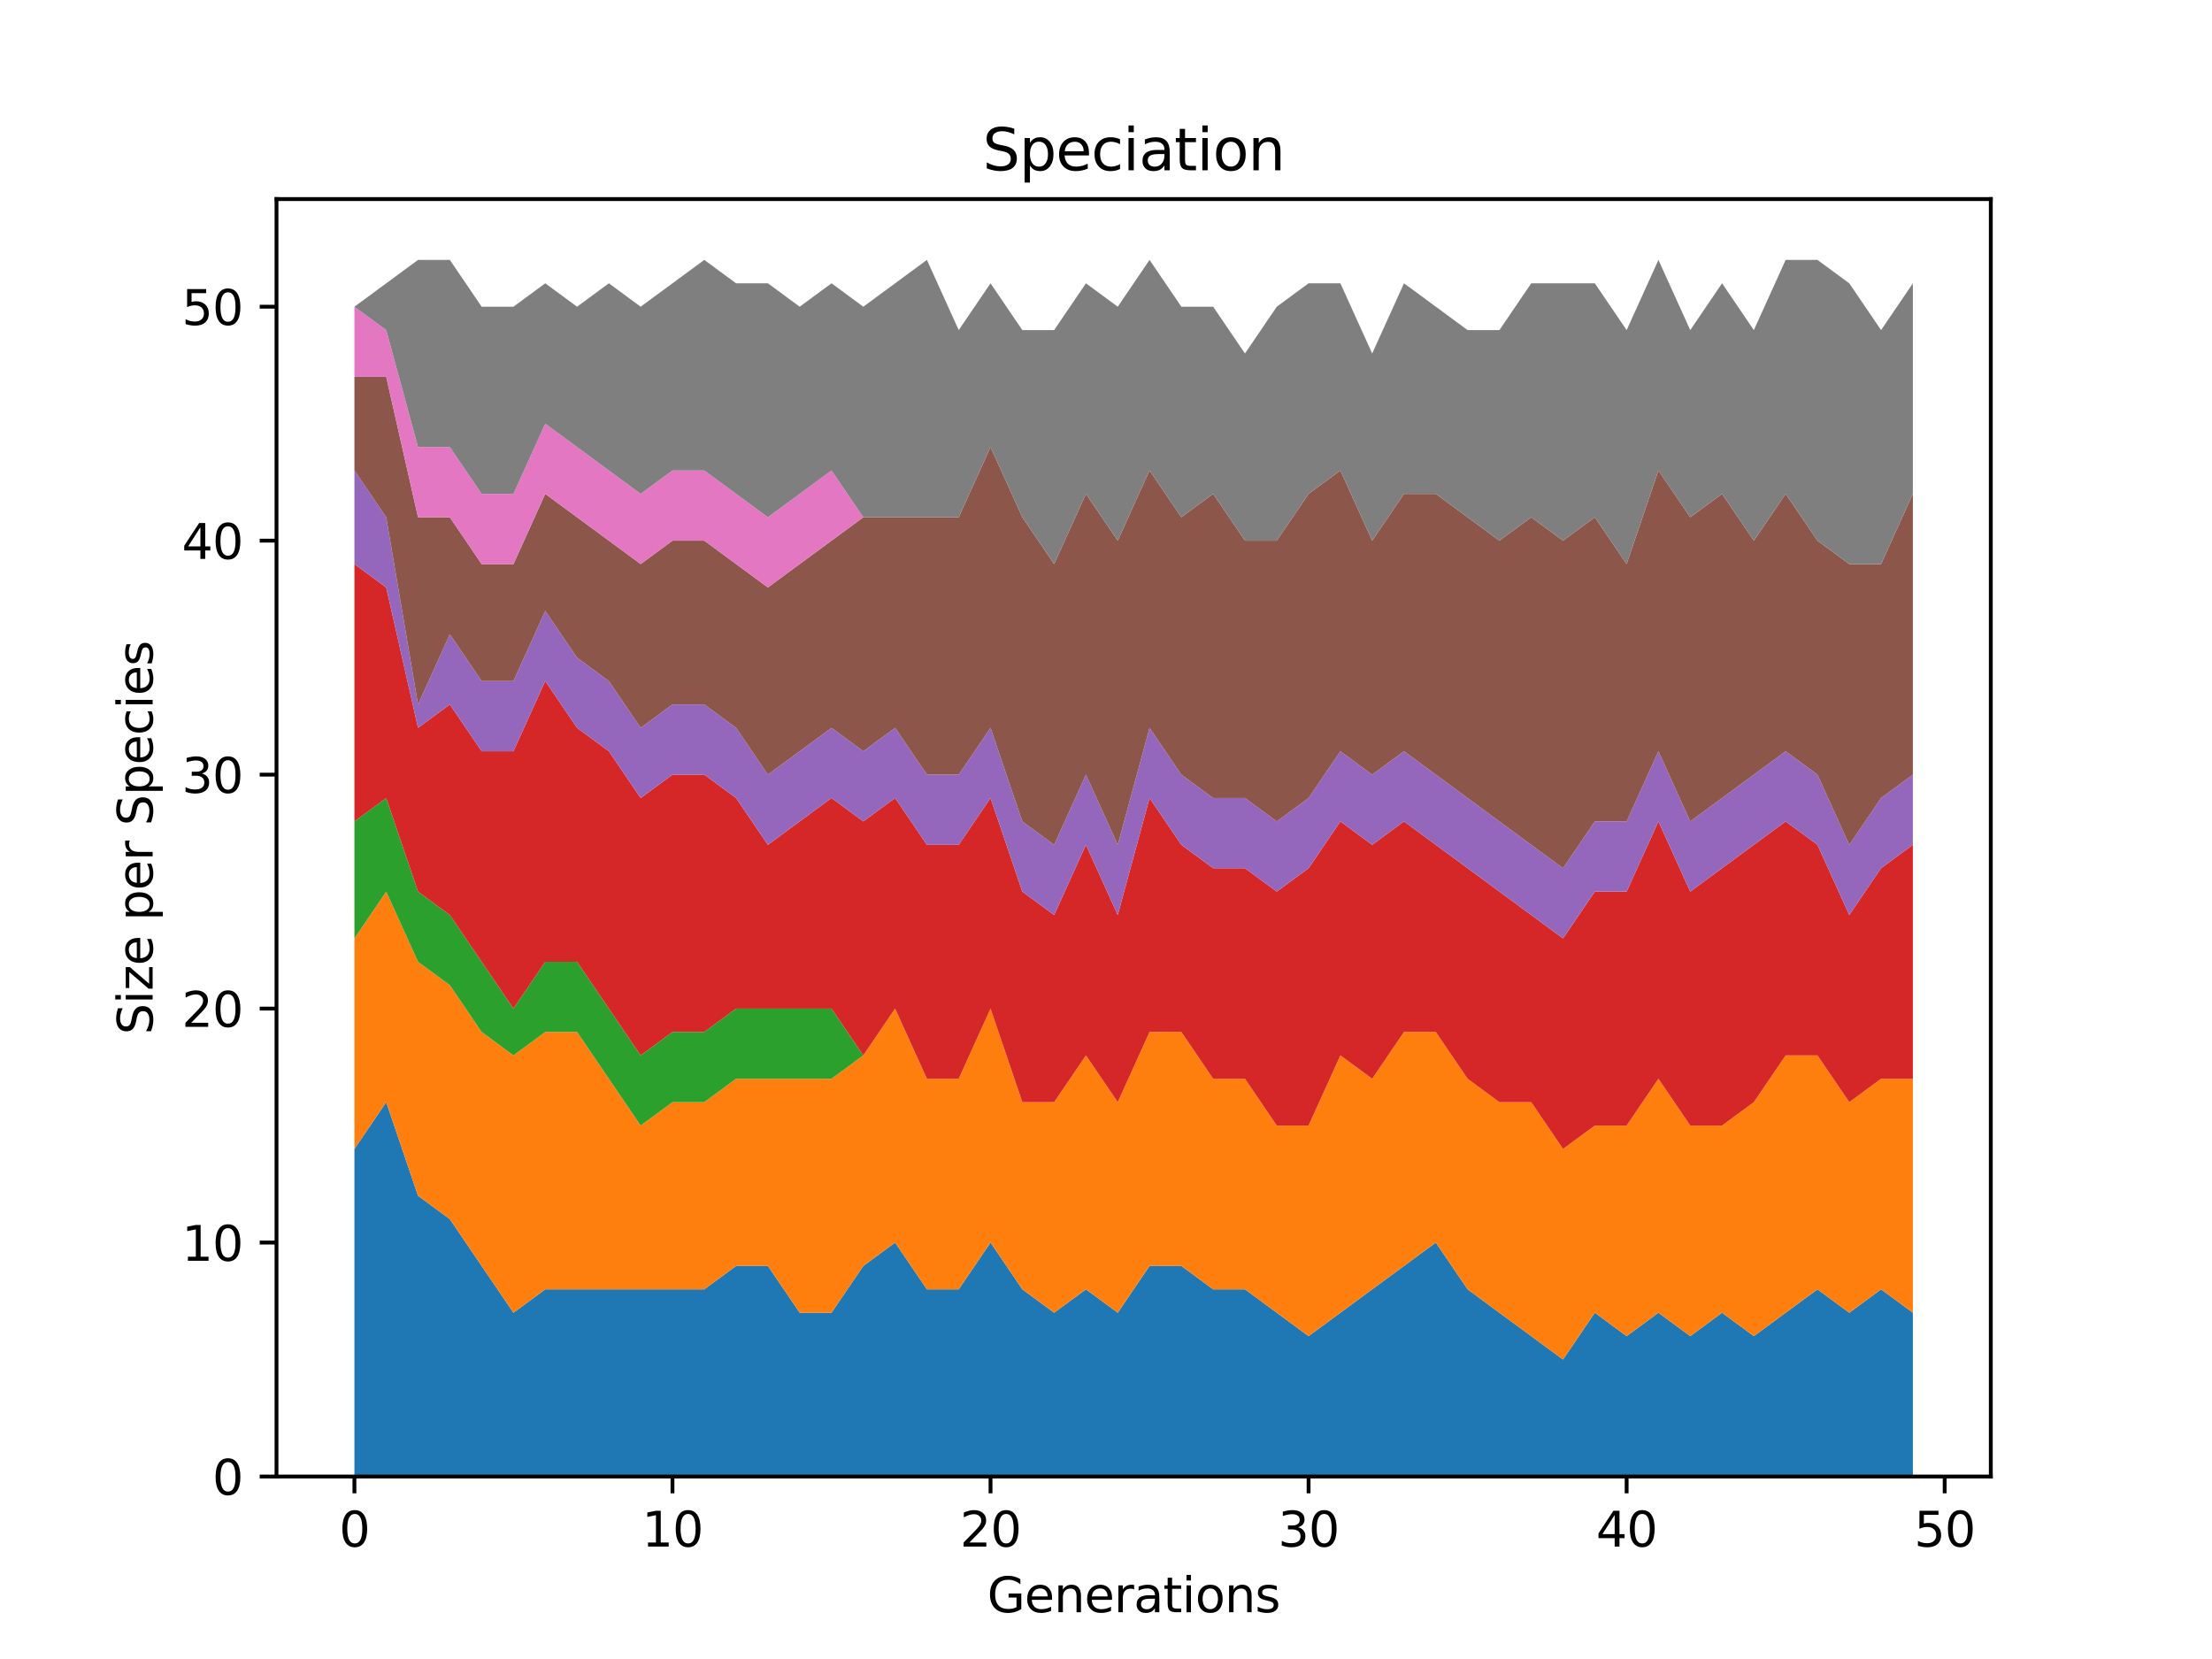 <?xml version="1.0" encoding="utf-8" standalone="no"?>
<!DOCTYPE svg PUBLIC "-//W3C//DTD SVG 1.1//EN"
  "http://www.w3.org/Graphics/SVG/1.1/DTD/svg11.dtd">
<svg height="345.6pt" version="1.1" viewBox="0 0 460.8 345.6" width="460.8pt" xmlns="http://www.w3.org/2000/svg" xmlns:xlink="http://www.w3.org/1999/xlink">
 <defs>
  <style type="text/css">*{stroke-linecap:butt;stroke-linejoin:round;}</style>
 </defs>
 <g id="figure_1">
  <g id="patch_1">
   <path d="M 0 345.6 
L 460.8 345.6 
L 460.8 0 
L 0 0 
z
" style="fill:#ffffff;"/>
  </g>
  <g id="axes_1">
   <g id="patch_2">
    <path d="M 57.6 307.584 
L 414.72 307.584 
L 414.72 41.472 
L 57.6 41.472 
z
" style="fill:#ffffff;"/>
   </g>
   <g id="PolyCollection_1">
    <path clip-path="url(#p1afe4c64e4)" d="M 73.833 239.35 
L 73.833 307.584 
L 80.458 307.584 
L 87.084 307.584 
L 93.71 307.584 
L 100.335 307.584 
L 106.961 307.584 
L 113.586 307.584 
L 120.212 307.584 
L 126.838 307.584 
L 133.463 307.584 
L 140.089 307.584 
L 146.714 307.584 
L 153.34 307.584 
L 159.966 307.584 
L 166.591 307.584 
L 173.217 307.584 
L 179.842 307.584 
L 186.468 307.584 
L 193.094 307.584 
L 199.719 307.584 
L 206.345 307.584 
L 212.97 307.584 
L 219.596 307.584 
L 226.222 307.584 
L 232.847 307.584 
L 239.473 307.584 
L 246.098 307.584 
L 252.724 307.584 
L 259.35 307.584 
L 265.975 307.584 
L 272.601 307.584 
L 279.226 307.584 
L 285.852 307.584 
L 292.478 307.584 
L 299.103 307.584 
L 305.729 307.584 
L 312.354 307.584 
L 318.98 307.584 
L 325.606 307.584 
L 332.231 307.584 
L 338.857 307.584 
L 345.482 307.584 
L 352.108 307.584 
L 358.734 307.584 
L 365.359 307.584 
L 371.985 307.584 
L 378.61 307.584 
L 385.236 307.584 
L 391.862 307.584 
L 398.487 307.584 
L 398.487 273.467 
L 398.487 273.467 
L 391.862 268.593 
L 385.236 273.467 
L 378.61 268.593 
L 371.985 273.467 
L 365.359 278.341 
L 358.734 273.467 
L 352.108 278.341 
L 345.482 273.467 
L 338.857 278.341 
L 332.231 273.467 
L 325.606 283.215 
L 318.98 278.341 
L 312.354 273.467 
L 305.729 268.593 
L 299.103 258.846 
L 292.478 263.719 
L 285.852 268.593 
L 279.226 273.467 
L 272.601 278.341 
L 265.975 273.467 
L 259.35 268.593 
L 252.724 268.593 
L 246.098 263.719 
L 239.473 263.719 
L 232.847 273.467 
L 226.222 268.593 
L 219.596 273.467 
L 212.97 268.593 
L 206.345 258.846 
L 199.719 268.593 
L 193.094 268.593 
L 186.468 258.846 
L 179.842 263.719 
L 173.217 273.467 
L 166.591 273.467 
L 159.966 263.719 
L 153.34 263.719 
L 146.714 268.593 
L 140.089 268.593 
L 133.463 268.593 
L 126.838 268.593 
L 120.212 268.593 
L 113.586 268.593 
L 106.961 273.467 
L 100.335 263.719 
L 93.71 253.972 
L 87.084 249.098 
L 80.458 229.602 
L 73.833 239.35 
z
" style="fill:#1f77b4;"/>
   </g>
   <g id="PolyCollection_2">
    <path clip-path="url(#p1afe4c64e4)" d="M 73.833 195.486 
L 73.833 239.35 
L 80.458 229.602 
L 87.084 249.098 
L 93.71 253.972 
L 100.335 263.719 
L 106.961 273.467 
L 113.586 268.593 
L 120.212 268.593 
L 126.838 268.593 
L 133.463 268.593 
L 140.089 268.593 
L 146.714 268.593 
L 153.34 263.719 
L 159.966 263.719 
L 166.591 273.467 
L 173.217 273.467 
L 179.842 263.719 
L 186.468 258.846 
L 193.094 268.593 
L 199.719 268.593 
L 206.345 258.846 
L 212.97 268.593 
L 219.596 273.467 
L 226.222 268.593 
L 232.847 273.467 
L 239.473 263.719 
L 246.098 263.719 
L 252.724 268.593 
L 259.35 268.593 
L 265.975 273.467 
L 272.601 278.341 
L 279.226 273.467 
L 285.852 268.593 
L 292.478 263.719 
L 299.103 258.846 
L 305.729 268.593 
L 312.354 273.467 
L 318.98 278.341 
L 325.606 283.215 
L 332.231 273.467 
L 338.857 278.341 
L 345.482 273.467 
L 352.108 278.341 
L 358.734 273.467 
L 365.359 278.341 
L 371.985 273.467 
L 378.61 268.593 
L 385.236 273.467 
L 391.862 268.593 
L 398.487 273.467 
L 398.487 224.729 
L 398.487 224.729 
L 391.862 224.729 
L 385.236 229.602 
L 378.61 219.855 
L 371.985 219.855 
L 365.359 229.602 
L 358.734 234.476 
L 352.108 234.476 
L 345.482 224.729 
L 338.857 234.476 
L 332.231 234.476 
L 325.606 239.35 
L 318.98 229.602 
L 312.354 229.602 
L 305.729 224.729 
L 299.103 214.981 
L 292.478 214.981 
L 285.852 224.729 
L 279.226 219.855 
L 272.601 234.476 
L 265.975 234.476 
L 259.35 224.729 
L 252.724 224.729 
L 246.098 214.981 
L 239.473 214.981 
L 232.847 229.602 
L 226.222 219.855 
L 219.596 229.602 
L 212.97 229.602 
L 206.345 210.107 
L 199.719 224.729 
L 193.094 224.729 
L 186.468 210.107 
L 179.842 219.855 
L 173.217 224.729 
L 166.591 224.729 
L 159.966 224.729 
L 153.34 224.729 
L 146.714 229.602 
L 140.089 229.602 
L 133.463 234.476 
L 126.838 224.729 
L 120.212 214.981 
L 113.586 214.981 
L 106.961 219.855 
L 100.335 214.981 
L 93.71 205.233 
L 87.084 200.359 
L 80.458 185.738 
L 73.833 195.486 
z
" style="fill:#ff7f0e;"/>
   </g>
   <g id="PolyCollection_3">
    <path clip-path="url(#p1afe4c64e4)" d="M 73.833 171.116 
L 73.833 195.486 
L 80.458 185.738 
L 87.084 200.359 
L 93.71 205.233 
L 100.335 214.981 
L 106.961 219.855 
L 113.586 214.981 
L 120.212 214.981 
L 126.838 224.729 
L 133.463 234.476 
L 140.089 229.602 
L 146.714 229.602 
L 153.34 224.729 
L 159.966 224.729 
L 166.591 224.729 
L 173.217 224.729 
L 179.842 219.855 
L 186.468 210.107 
L 193.094 224.729 
L 199.719 224.729 
L 206.345 210.107 
L 212.97 229.602 
L 219.596 229.602 
L 226.222 219.855 
L 232.847 229.602 
L 239.473 214.981 
L 246.098 214.981 
L 252.724 224.729 
L 259.35 224.729 
L 265.975 234.476 
L 272.601 234.476 
L 279.226 219.855 
L 285.852 224.729 
L 292.478 214.981 
L 299.103 214.981 
L 305.729 224.729 
L 312.354 229.602 
L 318.98 229.602 
L 325.606 239.35 
L 332.231 234.476 
L 338.857 234.476 
L 345.482 224.729 
L 352.108 234.476 
L 358.734 234.476 
L 365.359 229.602 
L 371.985 219.855 
L 378.61 219.855 
L 385.236 229.602 
L 391.862 224.729 
L 398.487 224.729 
L 398.487 224.729 
L 398.487 224.729 
L 391.862 224.729 
L 385.236 229.602 
L 378.61 219.855 
L 371.985 219.855 
L 365.359 229.602 
L 358.734 234.476 
L 352.108 234.476 
L 345.482 224.729 
L 338.857 234.476 
L 332.231 234.476 
L 325.606 239.35 
L 318.98 229.602 
L 312.354 229.602 
L 305.729 224.729 
L 299.103 214.981 
L 292.478 214.981 
L 285.852 224.729 
L 279.226 219.855 
L 272.601 234.476 
L 265.975 234.476 
L 259.35 224.729 
L 252.724 224.729 
L 246.098 214.981 
L 239.473 214.981 
L 232.847 229.602 
L 226.222 219.855 
L 219.596 229.602 
L 212.97 229.602 
L 206.345 210.107 
L 199.719 224.729 
L 193.094 224.729 
L 186.468 210.107 
L 179.842 219.855 
L 173.217 210.107 
L 166.591 210.107 
L 159.966 210.107 
L 153.34 210.107 
L 146.714 214.981 
L 140.089 214.981 
L 133.463 219.855 
L 126.838 210.107 
L 120.212 200.359 
L 113.586 200.359 
L 106.961 210.107 
L 100.335 200.359 
L 93.71 190.612 
L 87.084 185.738 
L 80.458 166.242 
L 73.833 171.116 
z
" style="fill:#2ca02c;"/>
   </g>
   <g id="PolyCollection_4">
    <path clip-path="url(#p1afe4c64e4)" d="M 73.833 117.504 
L 73.833 171.116 
L 80.458 166.242 
L 87.084 185.738 
L 93.71 190.612 
L 100.335 200.359 
L 106.961 210.107 
L 113.586 200.359 
L 120.212 200.359 
L 126.838 210.107 
L 133.463 219.855 
L 140.089 214.981 
L 146.714 214.981 
L 153.34 210.107 
L 159.966 210.107 
L 166.591 210.107 
L 173.217 210.107 
L 179.842 219.855 
L 186.468 210.107 
L 193.094 224.729 
L 199.719 224.729 
L 206.345 210.107 
L 212.97 229.602 
L 219.596 229.602 
L 226.222 219.855 
L 232.847 229.602 
L 239.473 214.981 
L 246.098 214.981 
L 252.724 224.729 
L 259.35 224.729 
L 265.975 234.476 
L 272.601 234.476 
L 279.226 219.855 
L 285.852 224.729 
L 292.478 214.981 
L 299.103 214.981 
L 305.729 224.729 
L 312.354 229.602 
L 318.98 229.602 
L 325.606 239.35 
L 332.231 234.476 
L 338.857 234.476 
L 345.482 224.729 
L 352.108 234.476 
L 358.734 234.476 
L 365.359 229.602 
L 371.985 219.855 
L 378.61 219.855 
L 385.236 229.602 
L 391.862 224.729 
L 398.487 224.729 
L 398.487 175.99 
L 398.487 175.99 
L 391.862 180.864 
L 385.236 190.612 
L 378.61 175.99 
L 371.985 171.116 
L 365.359 175.99 
L 358.734 180.864 
L 352.108 185.738 
L 345.482 171.116 
L 338.857 185.738 
L 332.231 185.738 
L 325.606 195.486 
L 318.98 190.612 
L 312.354 185.738 
L 305.729 180.864 
L 299.103 175.99 
L 292.478 171.116 
L 285.852 175.99 
L 279.226 171.116 
L 272.601 180.864 
L 265.975 185.738 
L 259.35 180.864 
L 252.724 180.864 
L 246.098 175.99 
L 239.473 166.242 
L 232.847 190.612 
L 226.222 175.99 
L 219.596 190.612 
L 212.97 185.738 
L 206.345 166.242 
L 199.719 175.99 
L 193.094 175.99 
L 186.468 166.242 
L 179.842 171.116 
L 173.217 166.242 
L 166.591 171.116 
L 159.966 175.99 
L 153.34 166.242 
L 146.714 161.369 
L 140.089 161.369 
L 133.463 166.242 
L 126.838 156.495 
L 120.212 151.621 
L 113.586 141.873 
L 106.961 156.495 
L 100.335 156.495 
L 93.71 146.747 
L 87.084 151.621 
L 80.458 122.378 
L 73.833 117.504 
z
" style="fill:#d62728;"/>
   </g>
   <g id="PolyCollection_5">
    <path clip-path="url(#p1afe4c64e4)" d="M 73.833 98.009 
L 73.833 117.504 
L 80.458 122.378 
L 87.084 151.621 
L 93.71 146.747 
L 100.335 156.495 
L 106.961 156.495 
L 113.586 141.873 
L 120.212 151.621 
L 126.838 156.495 
L 133.463 166.242 
L 140.089 161.369 
L 146.714 161.369 
L 153.34 166.242 
L 159.966 175.99 
L 166.591 171.116 
L 173.217 166.242 
L 179.842 171.116 
L 186.468 166.242 
L 193.094 175.99 
L 199.719 175.99 
L 206.345 166.242 
L 212.97 185.738 
L 219.596 190.612 
L 226.222 175.99 
L 232.847 190.612 
L 239.473 166.242 
L 246.098 175.99 
L 252.724 180.864 
L 259.35 180.864 
L 265.975 185.738 
L 272.601 180.864 
L 279.226 171.116 
L 285.852 175.99 
L 292.478 171.116 
L 299.103 175.99 
L 305.729 180.864 
L 312.354 185.738 
L 318.98 190.612 
L 325.606 195.486 
L 332.231 185.738 
L 338.857 185.738 
L 345.482 171.116 
L 352.108 185.738 
L 358.734 180.864 
L 365.359 175.99 
L 371.985 171.116 
L 378.61 175.99 
L 385.236 190.612 
L 391.862 180.864 
L 398.487 175.99 
L 398.487 161.369 
L 398.487 161.369 
L 391.862 166.242 
L 385.236 175.99 
L 378.61 161.369 
L 371.985 156.495 
L 365.359 161.369 
L 358.734 166.242 
L 352.108 171.116 
L 345.482 156.495 
L 338.857 171.116 
L 332.231 171.116 
L 325.606 180.864 
L 318.98 175.99 
L 312.354 171.116 
L 305.729 166.242 
L 299.103 161.369 
L 292.478 156.495 
L 285.852 161.369 
L 279.226 156.495 
L 272.601 166.242 
L 265.975 171.116 
L 259.35 166.242 
L 252.724 166.242 
L 246.098 161.369 
L 239.473 151.621 
L 232.847 175.99 
L 226.222 161.369 
L 219.596 175.99 
L 212.97 171.116 
L 206.345 151.621 
L 199.719 161.369 
L 193.094 161.369 
L 186.468 151.621 
L 179.842 156.495 
L 173.217 151.621 
L 166.591 156.495 
L 159.966 161.369 
L 153.34 151.621 
L 146.714 146.747 
L 140.089 146.747 
L 133.463 151.621 
L 126.838 141.873 
L 120.212 136.999 
L 113.586 127.252 
L 106.961 141.873 
L 100.335 141.873 
L 93.71 132.126 
L 87.084 146.747 
L 80.458 107.756 
L 73.833 98.009 
z
" style="fill:#9467bd;"/>
   </g>
   <g id="PolyCollection_6">
    <path clip-path="url(#p1afe4c64e4)" d="M 73.833 78.513 
L 73.833 98.009 
L 80.458 107.756 
L 87.084 146.747 
L 93.71 132.126 
L 100.335 141.873 
L 106.961 141.873 
L 113.586 127.252 
L 120.212 136.999 
L 126.838 141.873 
L 133.463 151.621 
L 140.089 146.747 
L 146.714 146.747 
L 153.34 151.621 
L 159.966 161.369 
L 166.591 156.495 
L 173.217 151.621 
L 179.842 156.495 
L 186.468 151.621 
L 193.094 161.369 
L 199.719 161.369 
L 206.345 151.621 
L 212.97 171.116 
L 219.596 175.99 
L 226.222 161.369 
L 232.847 175.99 
L 239.473 151.621 
L 246.098 161.369 
L 252.724 166.242 
L 259.35 166.242 
L 265.975 171.116 
L 272.601 166.242 
L 279.226 156.495 
L 285.852 161.369 
L 292.478 156.495 
L 299.103 161.369 
L 305.729 166.242 
L 312.354 171.116 
L 318.98 175.99 
L 325.606 180.864 
L 332.231 171.116 
L 338.857 171.116 
L 345.482 156.495 
L 352.108 171.116 
L 358.734 166.242 
L 365.359 161.369 
L 371.985 156.495 
L 378.61 161.369 
L 385.236 175.99 
L 391.862 166.242 
L 398.487 161.369 
L 398.487 102.882 
L 398.487 102.882 
L 391.862 117.504 
L 385.236 117.504 
L 378.61 112.63 
L 371.985 102.882 
L 365.359 112.63 
L 358.734 102.882 
L 352.108 107.756 
L 345.482 98.009 
L 338.857 117.504 
L 332.231 107.756 
L 325.606 112.63 
L 318.98 107.756 
L 312.354 112.63 
L 305.729 107.756 
L 299.103 102.882 
L 292.478 102.882 
L 285.852 112.63 
L 279.226 98.009 
L 272.601 102.882 
L 265.975 112.63 
L 259.35 112.63 
L 252.724 102.882 
L 246.098 107.756 
L 239.473 98.009 
L 232.847 112.63 
L 226.222 102.882 
L 219.596 117.504 
L 212.97 107.756 
L 206.345 93.135 
L 199.719 107.756 
L 193.094 107.756 
L 186.468 107.756 
L 179.842 107.756 
L 173.217 112.63 
L 166.591 117.504 
L 159.966 122.378 
L 153.34 117.504 
L 146.714 112.63 
L 140.089 112.63 
L 133.463 117.504 
L 126.838 112.63 
L 120.212 107.756 
L 113.586 102.882 
L 106.961 117.504 
L 100.335 117.504 
L 93.71 107.756 
L 87.084 107.756 
L 80.458 78.513 
L 73.833 78.513 
z
" style="fill:#8c564b;"/>
   </g>
   <g id="PolyCollection_7">
    <path clip-path="url(#p1afe4c64e4)" d="M 73.833 63.892 
L 73.833 78.513 
L 80.458 78.513 
L 87.084 107.756 
L 93.71 107.756 
L 100.335 117.504 
L 106.961 117.504 
L 113.586 102.882 
L 120.212 107.756 
L 126.838 112.63 
L 133.463 117.504 
L 140.089 112.63 
L 146.714 112.63 
L 153.34 117.504 
L 159.966 122.378 
L 166.591 117.504 
L 173.217 112.63 
L 179.842 107.756 
L 186.468 107.756 
L 193.094 107.756 
L 199.719 107.756 
L 206.345 93.135 
L 212.97 107.756 
L 219.596 117.504 
L 226.222 102.882 
L 232.847 112.63 
L 239.473 98.009 
L 246.098 107.756 
L 252.724 102.882 
L 259.35 112.63 
L 265.975 112.63 
L 272.601 102.882 
L 279.226 98.009 
L 285.852 112.63 
L 292.478 102.882 
L 299.103 102.882 
L 305.729 107.756 
L 312.354 112.63 
L 318.98 107.756 
L 325.606 112.63 
L 332.231 107.756 
L 338.857 117.504 
L 345.482 98.009 
L 352.108 107.756 
L 358.734 102.882 
L 365.359 112.63 
L 371.985 102.882 
L 378.61 112.63 
L 385.236 117.504 
L 391.862 117.504 
L 398.487 102.882 
L 398.487 102.882 
L 398.487 102.882 
L 391.862 117.504 
L 385.236 117.504 
L 378.61 112.63 
L 371.985 102.882 
L 365.359 112.63 
L 358.734 102.882 
L 352.108 107.756 
L 345.482 98.009 
L 338.857 117.504 
L 332.231 107.756 
L 325.606 112.63 
L 318.98 107.756 
L 312.354 112.63 
L 305.729 107.756 
L 299.103 102.882 
L 292.478 102.882 
L 285.852 112.63 
L 279.226 98.009 
L 272.601 102.882 
L 265.975 112.63 
L 259.35 112.63 
L 252.724 102.882 
L 246.098 107.756 
L 239.473 98.009 
L 232.847 112.63 
L 226.222 102.882 
L 219.596 117.504 
L 212.97 107.756 
L 206.345 93.135 
L 199.719 107.756 
L 193.094 107.756 
L 186.468 107.756 
L 179.842 107.756 
L 173.217 98.009 
L 166.591 102.882 
L 159.966 107.756 
L 153.34 102.882 
L 146.714 98.009 
L 140.089 98.009 
L 133.463 102.882 
L 126.838 98.009 
L 120.212 93.135 
L 113.586 88.261 
L 106.961 102.882 
L 100.335 102.882 
L 93.71 93.135 
L 87.084 93.135 
L 80.458 68.766 
L 73.833 63.892 
z
" style="fill:#e377c2;"/>
   </g>
   <g id="PolyCollection_8">
    <path clip-path="url(#p1afe4c64e4)" d="M 73.833 63.892 
L 73.833 63.892 
L 80.458 68.766 
L 87.084 93.135 
L 93.71 93.135 
L 100.335 102.882 
L 106.961 102.882 
L 113.586 88.261 
L 120.212 93.135 
L 126.838 98.009 
L 133.463 102.882 
L 140.089 98.009 
L 146.714 98.009 
L 153.34 102.882 
L 159.966 107.756 
L 166.591 102.882 
L 173.217 98.009 
L 179.842 107.756 
L 186.468 107.756 
L 193.094 107.756 
L 199.719 107.756 
L 206.345 93.135 
L 212.97 107.756 
L 219.596 117.504 
L 226.222 102.882 
L 232.847 112.63 
L 239.473 98.009 
L 246.098 107.756 
L 252.724 102.882 
L 259.35 112.63 
L 265.975 112.63 
L 272.601 102.882 
L 279.226 98.009 
L 285.852 112.63 
L 292.478 102.882 
L 299.103 102.882 
L 305.729 107.756 
L 312.354 112.63 
L 318.98 107.756 
L 325.606 112.63 
L 332.231 107.756 
L 338.857 117.504 
L 345.482 98.009 
L 352.108 107.756 
L 358.734 102.882 
L 365.359 112.63 
L 371.985 102.882 
L 378.61 112.63 
L 385.236 117.504 
L 391.862 117.504 
L 398.487 102.882 
L 398.487 59.018 
L 398.487 59.018 
L 391.862 68.766 
L 385.236 59.018 
L 378.61 54.144 
L 371.985 54.144 
L 365.359 68.766 
L 358.734 59.018 
L 352.108 68.766 
L 345.482 54.144 
L 338.857 68.766 
L 332.231 59.018 
L 325.606 59.018 
L 318.98 59.018 
L 312.354 68.766 
L 305.729 68.766 
L 299.103 63.892 
L 292.478 59.018 
L 285.852 73.639 
L 279.226 59.018 
L 272.601 59.018 
L 265.975 63.892 
L 259.35 73.639 
L 252.724 63.892 
L 246.098 63.892 
L 239.473 54.144 
L 232.847 63.892 
L 226.222 59.018 
L 219.596 68.766 
L 212.97 68.766 
L 206.345 59.018 
L 199.719 68.766 
L 193.094 54.144 
L 186.468 59.018 
L 179.842 63.892 
L 173.217 59.018 
L 166.591 63.892 
L 159.966 59.018 
L 153.34 59.018 
L 146.714 54.144 
L 140.089 59.018 
L 133.463 63.892 
L 126.838 59.018 
L 120.212 63.892 
L 113.586 59.018 
L 106.961 63.892 
L 100.335 63.892 
L 93.71 54.144 
L 87.084 54.144 
L 80.458 59.018 
L 73.833 63.892 
z
" style="fill:#7f7f7f;"/>
   </g>
   <g id="matplotlib.axis_1">
    <g id="xtick_1">
     <g id="line2d_1">
      <defs>
       <path d="M 0 0 
L 0 3.5 
" id="mb62136b0e6" style="stroke:#000000;stroke-width:0.8;"/>
      </defs>
      <g>
       <use style="stroke:#000000;stroke-width:0.8;" x="73.833" xlink:href="#mb62136b0e6" y="307.584"/>
      </g>
     </g>
     <g id="text_1">
      <!-- 0 -->
      <g transform="translate(70.651 322.182)scale(0.1 -0.1)">
       <defs>
        <path d="M 2034 4250 
Q 1547 4250 1301 3770 
Q 1056 3291 1056 2328 
Q 1056 1369 1301 889 
Q 1547 409 2034 409 
Q 2525 409 2770 889 
Q 3016 1369 3016 2328 
Q 3016 3291 2770 3770 
Q 2525 4250 2034 4250 
z
M 2034 4750 
Q 2819 4750 3233 4129 
Q 3647 3509 3647 2328 
Q 3647 1150 3233 529 
Q 2819 -91 2034 -91 
Q 1250 -91 836 529 
Q 422 1150 422 2328 
Q 422 3509 836 4129 
Q 1250 4750 2034 4750 
z
" id="DejaVuSans-30" transform="scale(0.016)"/>
       </defs>
       <use xlink:href="#DejaVuSans-30"/>
      </g>
     </g>
    </g>
    <g id="xtick_2">
     <g id="line2d_2">
      <g>
       <use style="stroke:#000000;stroke-width:0.8;" x="140.089" xlink:href="#mb62136b0e6" y="307.584"/>
      </g>
     </g>
     <g id="text_2">
      <!-- 10 -->
      <g transform="translate(133.726 322.182)scale(0.1 -0.1)">
       <defs>
        <path d="M 794 531 
L 1825 531 
L 1825 4091 
L 703 3866 
L 703 4441 
L 1819 4666 
L 2450 4666 
L 2450 531 
L 3481 531 
L 3481 0 
L 794 0 
L 794 531 
z
" id="DejaVuSans-31" transform="scale(0.016)"/>
       </defs>
       <use xlink:href="#DejaVuSans-31"/>
       <use x="63.623" xlink:href="#DejaVuSans-30"/>
      </g>
     </g>
    </g>
    <g id="xtick_3">
     <g id="line2d_3">
      <g>
       <use style="stroke:#000000;stroke-width:0.8;" x="206.345" xlink:href="#mb62136b0e6" y="307.584"/>
      </g>
     </g>
     <g id="text_3">
      <!-- 20 -->
      <g transform="translate(199.982 322.182)scale(0.1 -0.1)">
       <defs>
        <path d="M 1228 531 
L 3431 531 
L 3431 0 
L 469 0 
L 469 531 
Q 828 903 1448 1529 
Q 2069 2156 2228 2338 
Q 2531 2678 2651 2914 
Q 2772 3150 2772 3378 
Q 2772 3750 2511 3984 
Q 2250 4219 1831 4219 
Q 1534 4219 1204 4116 
Q 875 4013 500 3803 
L 500 4441 
Q 881 4594 1212 4672 
Q 1544 4750 1819 4750 
Q 2544 4750 2975 4387 
Q 3406 4025 3406 3419 
Q 3406 3131 3298 2873 
Q 3191 2616 2906 2266 
Q 2828 2175 2409 1742 
Q 1991 1309 1228 531 
z
" id="DejaVuSans-32" transform="scale(0.016)"/>
       </defs>
       <use xlink:href="#DejaVuSans-32"/>
       <use x="63.623" xlink:href="#DejaVuSans-30"/>
      </g>
     </g>
    </g>
    <g id="xtick_4">
     <g id="line2d_4">
      <g>
       <use style="stroke:#000000;stroke-width:0.8;" x="272.601" xlink:href="#mb62136b0e6" y="307.584"/>
      </g>
     </g>
     <g id="text_4">
      <!-- 30 -->
      <g transform="translate(266.238 322.182)scale(0.1 -0.1)">
       <defs>
        <path d="M 2597 2516 
Q 3050 2419 3304 2112 
Q 3559 1806 3559 1356 
Q 3559 666 3084 287 
Q 2609 -91 1734 -91 
Q 1441 -91 1130 -33 
Q 819 25 488 141 
L 488 750 
Q 750 597 1062 519 
Q 1375 441 1716 441 
Q 2309 441 2620 675 
Q 2931 909 2931 1356 
Q 2931 1769 2642 2001 
Q 2353 2234 1838 2234 
L 1294 2234 
L 1294 2753 
L 1863 2753 
Q 2328 2753 2575 2939 
Q 2822 3125 2822 3475 
Q 2822 3834 2567 4026 
Q 2313 4219 1838 4219 
Q 1578 4219 1281 4162 
Q 984 4106 628 3988 
L 628 4550 
Q 988 4650 1302 4700 
Q 1616 4750 1894 4750 
Q 2613 4750 3031 4423 
Q 3450 4097 3450 3541 
Q 3450 3153 3228 2886 
Q 3006 2619 2597 2516 
z
" id="DejaVuSans-33" transform="scale(0.016)"/>
       </defs>
       <use xlink:href="#DejaVuSans-33"/>
       <use x="63.623" xlink:href="#DejaVuSans-30"/>
      </g>
     </g>
    </g>
    <g id="xtick_5">
     <g id="line2d_5">
      <g>
       <use style="stroke:#000000;stroke-width:0.8;" x="338.857" xlink:href="#mb62136b0e6" y="307.584"/>
      </g>
     </g>
     <g id="text_5">
      <!-- 40 -->
      <g transform="translate(332.494 322.182)scale(0.1 -0.1)">
       <defs>
        <path d="M 2419 4116 
L 825 1625 
L 2419 1625 
L 2419 4116 
z
M 2253 4666 
L 3047 4666 
L 3047 1625 
L 3713 1625 
L 3713 1100 
L 3047 1100 
L 3047 0 
L 2419 0 
L 2419 1100 
L 313 1100 
L 313 1709 
L 2253 4666 
z
" id="DejaVuSans-34" transform="scale(0.016)"/>
       </defs>
       <use xlink:href="#DejaVuSans-34"/>
       <use x="63.623" xlink:href="#DejaVuSans-30"/>
      </g>
     </g>
    </g>
    <g id="xtick_6">
     <g id="line2d_6">
      <g>
       <use style="stroke:#000000;stroke-width:0.8;" x="405.113" xlink:href="#mb62136b0e6" y="307.584"/>
      </g>
     </g>
     <g id="text_6">
      <!-- 50 -->
      <g transform="translate(398.75 322.182)scale(0.1 -0.1)">
       <defs>
        <path d="M 691 4666 
L 3169 4666 
L 3169 4134 
L 1269 4134 
L 1269 2991 
Q 1406 3038 1543 3061 
Q 1681 3084 1819 3084 
Q 2600 3084 3056 2656 
Q 3513 2228 3513 1497 
Q 3513 744 3044 326 
Q 2575 -91 1722 -91 
Q 1428 -91 1123 -41 
Q 819 9 494 109 
L 494 744 
Q 775 591 1075 516 
Q 1375 441 1709 441 
Q 2250 441 2565 725 
Q 2881 1009 2881 1497 
Q 2881 1984 2565 2268 
Q 2250 2553 1709 2553 
Q 1456 2553 1204 2497 
Q 953 2441 691 2322 
L 691 4666 
z
" id="DejaVuSans-35" transform="scale(0.016)"/>
       </defs>
       <use xlink:href="#DejaVuSans-35"/>
       <use x="63.623" xlink:href="#DejaVuSans-30"/>
      </g>
     </g>
    </g>
    <g id="text_7">
     <!-- Generations -->
     <g transform="translate(205.662 335.861)scale(0.1 -0.1)">
      <defs>
       <path d="M 3809 666 
L 3809 1919 
L 2778 1919 
L 2778 2438 
L 4434 2438 
L 4434 434 
Q 4069 175 3628 42 
Q 3188 -91 2688 -91 
Q 1594 -91 976 548 
Q 359 1188 359 2328 
Q 359 3472 976 4111 
Q 1594 4750 2688 4750 
Q 3144 4750 3555 4637 
Q 3966 4525 4313 4306 
L 4313 3634 
Q 3963 3931 3569 4081 
Q 3175 4231 2741 4231 
Q 1884 4231 1454 3753 
Q 1025 3275 1025 2328 
Q 1025 1384 1454 906 
Q 1884 428 2741 428 
Q 3075 428 3337 486 
Q 3600 544 3809 666 
z
" id="DejaVuSans-47" transform="scale(0.016)"/>
       <path d="M 3597 1894 
L 3597 1613 
L 953 1613 
Q 991 1019 1311 708 
Q 1631 397 2203 397 
Q 2534 397 2845 478 
Q 3156 559 3463 722 
L 3463 178 
Q 3153 47 2828 -22 
Q 2503 -91 2169 -91 
Q 1331 -91 842 396 
Q 353 884 353 1716 
Q 353 2575 817 3079 
Q 1281 3584 2069 3584 
Q 2775 3584 3186 3129 
Q 3597 2675 3597 1894 
z
M 3022 2063 
Q 3016 2534 2758 2815 
Q 2500 3097 2075 3097 
Q 1594 3097 1305 2825 
Q 1016 2553 972 2059 
L 3022 2063 
z
" id="DejaVuSans-65" transform="scale(0.016)"/>
       <path d="M 3513 2113 
L 3513 0 
L 2938 0 
L 2938 2094 
Q 2938 2591 2744 2837 
Q 2550 3084 2163 3084 
Q 1697 3084 1428 2787 
Q 1159 2491 1159 1978 
L 1159 0 
L 581 0 
L 581 3500 
L 1159 3500 
L 1159 2956 
Q 1366 3272 1645 3428 
Q 1925 3584 2291 3584 
Q 2894 3584 3203 3211 
Q 3513 2838 3513 2113 
z
" id="DejaVuSans-6e" transform="scale(0.016)"/>
       <path d="M 2631 2963 
Q 2534 3019 2420 3045 
Q 2306 3072 2169 3072 
Q 1681 3072 1420 2755 
Q 1159 2438 1159 1844 
L 1159 0 
L 581 0 
L 581 3500 
L 1159 3500 
L 1159 2956 
Q 1341 3275 1631 3429 
Q 1922 3584 2338 3584 
Q 2397 3584 2469 3576 
Q 2541 3569 2628 3553 
L 2631 2963 
z
" id="DejaVuSans-72" transform="scale(0.016)"/>
       <path d="M 2194 1759 
Q 1497 1759 1228 1600 
Q 959 1441 959 1056 
Q 959 750 1161 570 
Q 1363 391 1709 391 
Q 2188 391 2477 730 
Q 2766 1069 2766 1631 
L 2766 1759 
L 2194 1759 
z
M 3341 1997 
L 3341 0 
L 2766 0 
L 2766 531 
Q 2569 213 2275 61 
Q 1981 -91 1556 -91 
Q 1019 -91 701 211 
Q 384 513 384 1019 
Q 384 1609 779 1909 
Q 1175 2209 1959 2209 
L 2766 2209 
L 2766 2266 
Q 2766 2663 2505 2880 
Q 2244 3097 1772 3097 
Q 1472 3097 1187 3025 
Q 903 2953 641 2809 
L 641 3341 
Q 956 3463 1253 3523 
Q 1550 3584 1831 3584 
Q 2591 3584 2966 3190 
Q 3341 2797 3341 1997 
z
" id="DejaVuSans-61" transform="scale(0.016)"/>
       <path d="M 1172 4494 
L 1172 3500 
L 2356 3500 
L 2356 3053 
L 1172 3053 
L 1172 1153 
Q 1172 725 1289 603 
Q 1406 481 1766 481 
L 2356 481 
L 2356 0 
L 1766 0 
Q 1100 0 847 248 
Q 594 497 594 1153 
L 594 3053 
L 172 3053 
L 172 3500 
L 594 3500 
L 594 4494 
L 1172 4494 
z
" id="DejaVuSans-74" transform="scale(0.016)"/>
       <path d="M 603 3500 
L 1178 3500 
L 1178 0 
L 603 0 
L 603 3500 
z
M 603 4863 
L 1178 4863 
L 1178 4134 
L 603 4134 
L 603 4863 
z
" id="DejaVuSans-69" transform="scale(0.016)"/>
       <path d="M 1959 3097 
Q 1497 3097 1228 2736 
Q 959 2375 959 1747 
Q 959 1119 1226 758 
Q 1494 397 1959 397 
Q 2419 397 2687 759 
Q 2956 1122 2956 1747 
Q 2956 2369 2687 2733 
Q 2419 3097 1959 3097 
z
M 1959 3584 
Q 2709 3584 3137 3096 
Q 3566 2609 3566 1747 
Q 3566 888 3137 398 
Q 2709 -91 1959 -91 
Q 1206 -91 779 398 
Q 353 888 353 1747 
Q 353 2609 779 3096 
Q 1206 3584 1959 3584 
z
" id="DejaVuSans-6f" transform="scale(0.016)"/>
       <path d="M 2834 3397 
L 2834 2853 
Q 2591 2978 2328 3040 
Q 2066 3103 1784 3103 
Q 1356 3103 1142 2972 
Q 928 2841 928 2578 
Q 928 2378 1081 2264 
Q 1234 2150 1697 2047 
L 1894 2003 
Q 2506 1872 2764 1633 
Q 3022 1394 3022 966 
Q 3022 478 2636 193 
Q 2250 -91 1575 -91 
Q 1294 -91 989 -36 
Q 684 19 347 128 
L 347 722 
Q 666 556 975 473 
Q 1284 391 1588 391 
Q 1994 391 2212 530 
Q 2431 669 2431 922 
Q 2431 1156 2273 1281 
Q 2116 1406 1581 1522 
L 1381 1569 
Q 847 1681 609 1914 
Q 372 2147 372 2553 
Q 372 3047 722 3315 
Q 1072 3584 1716 3584 
Q 2034 3584 2315 3537 
Q 2597 3491 2834 3397 
z
" id="DejaVuSans-73" transform="scale(0.016)"/>
      </defs>
      <use xlink:href="#DejaVuSans-47"/>
      <use x="77.49" xlink:href="#DejaVuSans-65"/>
      <use x="139.014" xlink:href="#DejaVuSans-6e"/>
      <use x="202.393" xlink:href="#DejaVuSans-65"/>
      <use x="263.916" xlink:href="#DejaVuSans-72"/>
      <use x="305.029" xlink:href="#DejaVuSans-61"/>
      <use x="366.309" xlink:href="#DejaVuSans-74"/>
      <use x="405.518" xlink:href="#DejaVuSans-69"/>
      <use x="433.301" xlink:href="#DejaVuSans-6f"/>
      <use x="494.482" xlink:href="#DejaVuSans-6e"/>
      <use x="557.861" xlink:href="#DejaVuSans-73"/>
     </g>
    </g>
   </g>
   <g id="matplotlib.axis_2">
    <g id="ytick_1">
     <g id="line2d_7">
      <defs>
       <path d="M 0 0 
L -3.5 0 
" id="m8b0f4aeb41" style="stroke:#000000;stroke-width:0.8;"/>
      </defs>
      <g>
       <use style="stroke:#000000;stroke-width:0.8;" x="57.6" xlink:href="#m8b0f4aeb41" y="307.584"/>
      </g>
     </g>
     <g id="text_8">
      <!-- 0 -->
      <g transform="translate(44.237 311.383)scale(0.1 -0.1)">
       <use xlink:href="#DejaVuSans-30"/>
      </g>
     </g>
    </g>
    <g id="ytick_2">
     <g id="line2d_8">
      <g>
       <use style="stroke:#000000;stroke-width:0.8;" x="57.6" xlink:href="#m8b0f4aeb41" y="258.846"/>
      </g>
     </g>
     <g id="text_9">
      <!-- 10 -->
      <g transform="translate(37.875 262.645)scale(0.1 -0.1)">
       <use xlink:href="#DejaVuSans-31"/>
       <use x="63.623" xlink:href="#DejaVuSans-30"/>
      </g>
     </g>
    </g>
    <g id="ytick_3">
     <g id="line2d_9">
      <g>
       <use style="stroke:#000000;stroke-width:0.8;" x="57.6" xlink:href="#m8b0f4aeb41" y="210.107"/>
      </g>
     </g>
     <g id="text_10">
      <!-- 20 -->
      <g transform="translate(37.875 213.906)scale(0.1 -0.1)">
       <use xlink:href="#DejaVuSans-32"/>
       <use x="63.623" xlink:href="#DejaVuSans-30"/>
      </g>
     </g>
    </g>
    <g id="ytick_4">
     <g id="line2d_10">
      <g>
       <use style="stroke:#000000;stroke-width:0.8;" x="57.6" xlink:href="#m8b0f4aeb41" y="161.369"/>
      </g>
     </g>
     <g id="text_11">
      <!-- 30 -->
      <g transform="translate(37.875 165.168)scale(0.1 -0.1)">
       <use xlink:href="#DejaVuSans-33"/>
       <use x="63.623" xlink:href="#DejaVuSans-30"/>
      </g>
     </g>
    </g>
    <g id="ytick_5">
     <g id="line2d_11">
      <g>
       <use style="stroke:#000000;stroke-width:0.8;" x="57.6" xlink:href="#m8b0f4aeb41" y="112.63"/>
      </g>
     </g>
     <g id="text_12">
      <!-- 40 -->
      <g transform="translate(37.875 116.429)scale(0.1 -0.1)">
       <use xlink:href="#DejaVuSans-34"/>
       <use x="63.623" xlink:href="#DejaVuSans-30"/>
      </g>
     </g>
    </g>
    <g id="ytick_6">
     <g id="line2d_12">
      <g>
       <use style="stroke:#000000;stroke-width:0.8;" x="57.6" xlink:href="#m8b0f4aeb41" y="63.892"/>
      </g>
     </g>
     <g id="text_13">
      <!-- 50 -->
      <g transform="translate(37.875 67.691)scale(0.1 -0.1)">
       <use xlink:href="#DejaVuSans-35"/>
       <use x="63.623" xlink:href="#DejaVuSans-30"/>
      </g>
     </g>
    </g>
    <g id="text_14">
     <!-- Size per Species -->
     <g transform="translate(31.795 215.521)rotate(-90)scale(0.1 -0.1)">
      <defs>
       <path d="M 3425 4513 
L 3425 3897 
Q 3066 4069 2747 4153 
Q 2428 4238 2131 4238 
Q 1616 4238 1336 4038 
Q 1056 3838 1056 3469 
Q 1056 3159 1242 3001 
Q 1428 2844 1947 2747 
L 2328 2669 
Q 3034 2534 3370 2195 
Q 3706 1856 3706 1288 
Q 3706 609 3251 259 
Q 2797 -91 1919 -91 
Q 1588 -91 1214 -16 
Q 841 59 441 206 
L 441 856 
Q 825 641 1194 531 
Q 1563 422 1919 422 
Q 2459 422 2753 634 
Q 3047 847 3047 1241 
Q 3047 1584 2836 1778 
Q 2625 1972 2144 2069 
L 1759 2144 
Q 1053 2284 737 2584 
Q 422 2884 422 3419 
Q 422 4038 858 4394 
Q 1294 4750 2059 4750 
Q 2388 4750 2728 4690 
Q 3069 4631 3425 4513 
z
" id="DejaVuSans-53" transform="scale(0.016)"/>
       <path d="M 353 3500 
L 3084 3500 
L 3084 2975 
L 922 459 
L 3084 459 
L 3084 0 
L 275 0 
L 275 525 
L 2438 3041 
L 353 3041 
L 353 3500 
z
" id="DejaVuSans-7a" transform="scale(0.016)"/>
       <path id="DejaVuSans-20" transform="scale(0.016)"/>
       <path d="M 1159 525 
L 1159 -1331 
L 581 -1331 
L 581 3500 
L 1159 3500 
L 1159 2969 
Q 1341 3281 1617 3432 
Q 1894 3584 2278 3584 
Q 2916 3584 3314 3078 
Q 3713 2572 3713 1747 
Q 3713 922 3314 415 
Q 2916 -91 2278 -91 
Q 1894 -91 1617 61 
Q 1341 213 1159 525 
z
M 3116 1747 
Q 3116 2381 2855 2742 
Q 2594 3103 2138 3103 
Q 1681 3103 1420 2742 
Q 1159 2381 1159 1747 
Q 1159 1113 1420 752 
Q 1681 391 2138 391 
Q 2594 391 2855 752 
Q 3116 1113 3116 1747 
z
" id="DejaVuSans-70" transform="scale(0.016)"/>
       <path d="M 3122 3366 
L 3122 2828 
Q 2878 2963 2633 3030 
Q 2388 3097 2138 3097 
Q 1578 3097 1268 2742 
Q 959 2388 959 1747 
Q 959 1106 1268 751 
Q 1578 397 2138 397 
Q 2388 397 2633 464 
Q 2878 531 3122 666 
L 3122 134 
Q 2881 22 2623 -34 
Q 2366 -91 2075 -91 
Q 1284 -91 818 406 
Q 353 903 353 1747 
Q 353 2603 823 3093 
Q 1294 3584 2113 3584 
Q 2378 3584 2631 3529 
Q 2884 3475 3122 3366 
z
" id="DejaVuSans-63" transform="scale(0.016)"/>
      </defs>
      <use xlink:href="#DejaVuSans-53"/>
      <use x="63.477" xlink:href="#DejaVuSans-69"/>
      <use x="91.26" xlink:href="#DejaVuSans-7a"/>
      <use x="143.75" xlink:href="#DejaVuSans-65"/>
      <use x="205.273" xlink:href="#DejaVuSans-20"/>
      <use x="237.061" xlink:href="#DejaVuSans-70"/>
      <use x="300.537" xlink:href="#DejaVuSans-65"/>
      <use x="362.061" xlink:href="#DejaVuSans-72"/>
      <use x="403.174" xlink:href="#DejaVuSans-20"/>
      <use x="434.961" xlink:href="#DejaVuSans-53"/>
      <use x="498.438" xlink:href="#DejaVuSans-70"/>
      <use x="561.914" xlink:href="#DejaVuSans-65"/>
      <use x="623.438" xlink:href="#DejaVuSans-63"/>
      <use x="678.418" xlink:href="#DejaVuSans-69"/>
      <use x="706.201" xlink:href="#DejaVuSans-65"/>
      <use x="767.725" xlink:href="#DejaVuSans-73"/>
     </g>
    </g>
   </g>
   <g id="patch_3">
    <path d="M 57.6 307.584 
L 57.6 41.472 
" style="fill:none;stroke:#000000;stroke-linecap:square;stroke-linejoin:miter;stroke-width:0.8;"/>
   </g>
   <g id="patch_4">
    <path d="M 414.72 307.584 
L 414.72 41.472 
" style="fill:none;stroke:#000000;stroke-linecap:square;stroke-linejoin:miter;stroke-width:0.8;"/>
   </g>
   <g id="patch_5">
    <path d="M 57.6 307.584 
L 414.72 307.584 
" style="fill:none;stroke:#000000;stroke-linecap:square;stroke-linejoin:miter;stroke-width:0.8;"/>
   </g>
   <g id="patch_6">
    <path d="M 57.6 41.472 
L 414.72 41.472 
" style="fill:none;stroke:#000000;stroke-linecap:square;stroke-linejoin:miter;stroke-width:0.8;"/>
   </g>
   <g id="text_15">
    <!-- Speciation -->
    <g transform="translate(204.714 35.472)scale(0.12 -0.12)">
     <use xlink:href="#DejaVuSans-53"/>
     <use x="63.477" xlink:href="#DejaVuSans-70"/>
     <use x="126.953" xlink:href="#DejaVuSans-65"/>
     <use x="188.477" xlink:href="#DejaVuSans-63"/>
     <use x="243.457" xlink:href="#DejaVuSans-69"/>
     <use x="271.24" xlink:href="#DejaVuSans-61"/>
     <use x="332.52" xlink:href="#DejaVuSans-74"/>
     <use x="371.729" xlink:href="#DejaVuSans-69"/>
     <use x="399.512" xlink:href="#DejaVuSans-6f"/>
     <use x="460.693" xlink:href="#DejaVuSans-6e"/>
    </g>
   </g>
  </g>
 </g>
 <defs>
  <clipPath id="p1afe4c64e4">
   <rect height="266.112" width="357.12" x="57.6" y="41.472"/>
  </clipPath>
 </defs>
</svg>

